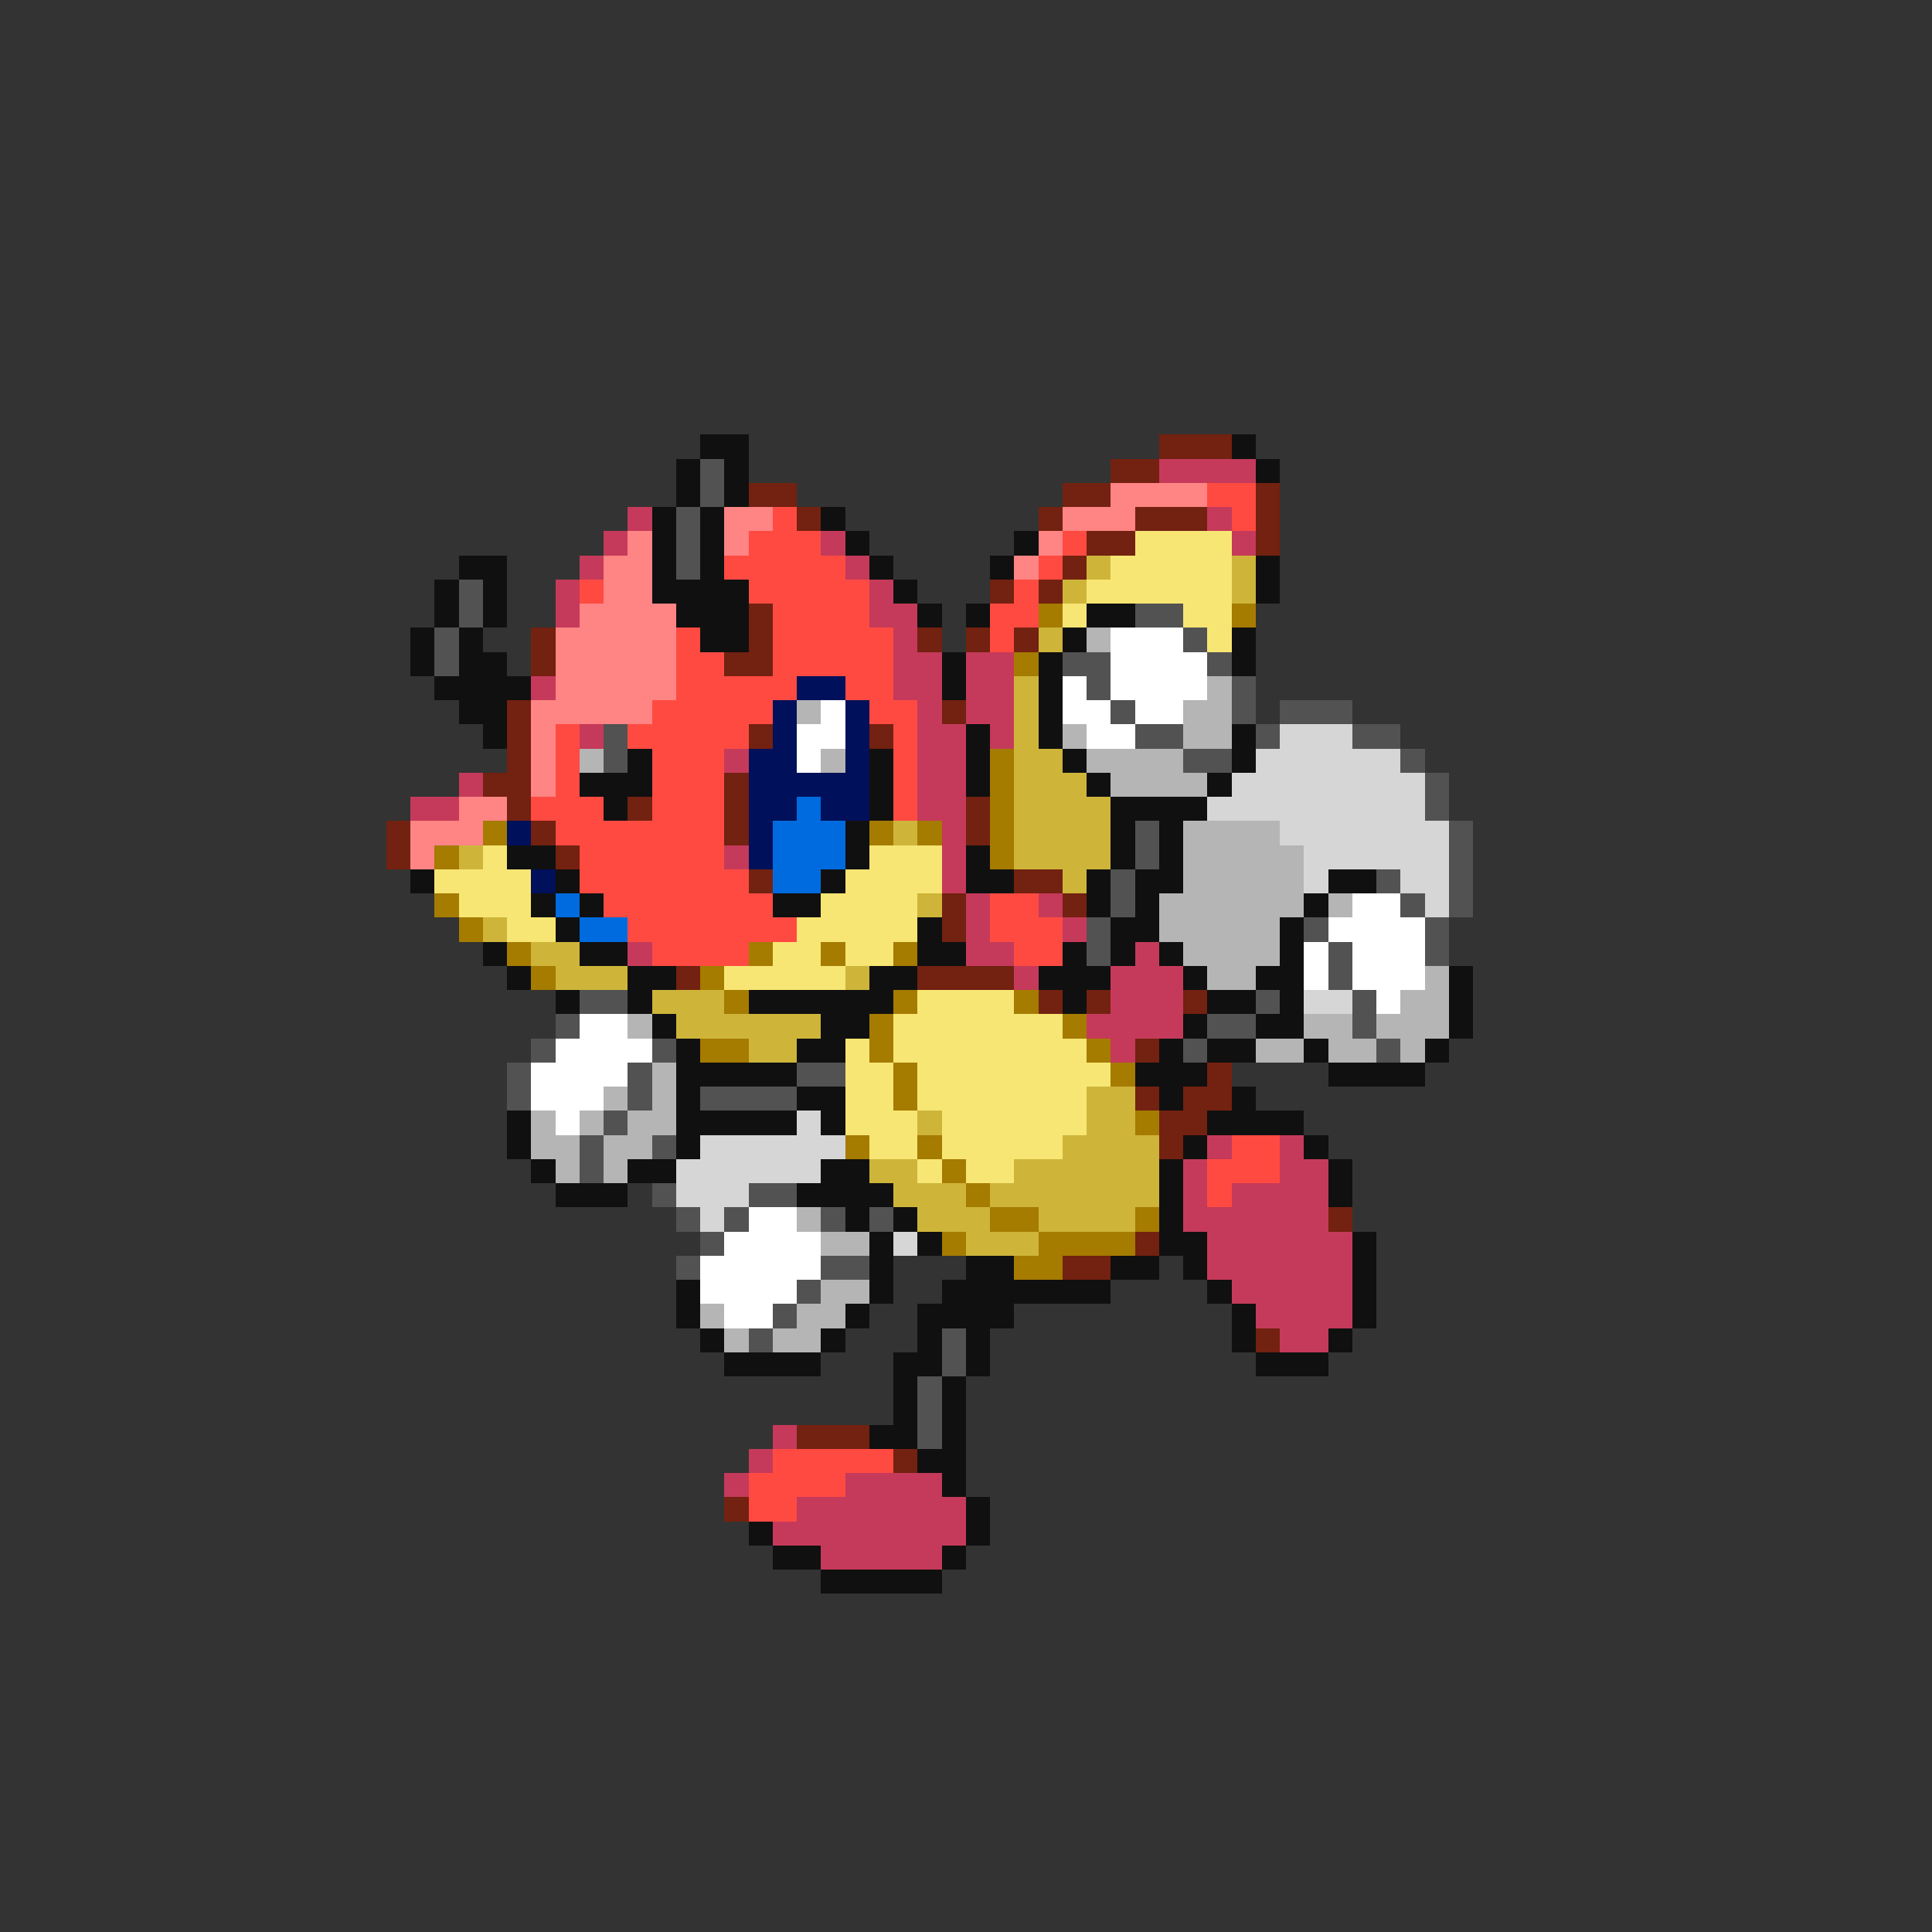 <svg xmlns="http://www.w3.org/2000/svg" viewBox="0 -0.5 80 80" shape-rendering="crispEdges">
<rect x="0" y="-0.5" width="80" height="80" fill="#333333" stroke="none"/>
<path stroke="#101010" d="M29 18h2M51 18h1M28 19h1M30 19h1M52 19h1M28 20h1M30 20h1M27 21h1M29 21h1M34 21h1M27 22h1M29 22h1M35 22h1M42 22h1M19 23h2M27 23h1M29 23h1M36 23h1M41 23h1M52 23h1M18 24h1M20 24h1M27 24h4M37 24h1M52 24h1M18 25h1M20 25h1M28 25h3M38 25h1M40 25h1M45 25h2M17 26h1M19 26h1M29 26h2M44 26h1M51 26h1M17 27h1M19 27h2M39 27h1M43 27h1M51 27h1M18 28h4M39 28h1M43 28h1M19 29h2M43 29h1M20 30h1M40 30h1M43 30h1M51 30h1M26 31h1M36 31h1M40 31h1M44 31h1M51 31h1M24 32h3M36 32h1M40 32h1M45 32h1M50 32h1M25 33h1M36 33h1M46 33h4M35 34h1M46 34h1M48 34h1M21 35h2M35 35h1M40 35h1M46 35h1M48 35h1M17 36h1M23 36h1M34 36h1M40 36h2M45 36h1M47 36h2M55 36h2M22 37h1M24 37h1M32 37h2M45 37h1M47 37h1M54 37h1M23 38h1M38 38h1M46 38h2M53 38h1M20 39h1M24 39h2M38 39h2M44 39h1M46 39h1M48 39h1M53 39h1M21 40h1M26 40h2M36 40h2M43 40h3M49 40h1M52 40h2M60 40h1M23 41h1M26 41h1M31 41h6M44 41h1M50 41h2M53 41h1M60 41h1M27 42h1M34 42h2M49 42h1M52 42h2M60 42h1M28 43h1M33 43h2M48 43h1M50 43h2M54 43h1M59 43h1M28 44h5M47 44h3M55 44h4M28 45h1M33 45h2M48 45h1M51 45h1M21 46h1M28 46h5M34 46h1M50 46h4M21 47h1M28 47h1M49 47h1M54 47h1M22 48h1M26 48h2M34 48h2M48 48h1M55 48h1M23 49h3M33 49h4M48 49h1M55 49h1M35 50h1M37 50h1M48 50h1M36 51h1M38 51h1M48 51h2M56 51h1M36 52h1M40 52h2M46 52h2M49 52h1M56 52h1M28 53h1M36 53h1M39 53h7M50 53h1M56 53h1M28 54h1M35 54h1M38 54h4M51 54h1M56 54h1M29 55h1M34 55h1M38 55h1M40 55h1M51 55h1M55 55h1M30 56h4M37 56h2M40 56h1M52 56h3M37 57h1M39 57h1M37 58h1M39 58h1M36 59h2M39 59h1M38 60h2M39 61h1M40 62h1M31 63h1M40 63h1M32 64h2M39 64h1M34 65h5" />
<path stroke="#732110" d="M48 18h3M46 19h2M31 20h2M44 20h2M52 20h1M33 21h1M43 21h1M47 21h3M52 21h1M45 22h2M52 22h1M44 23h1M41 24h1M43 24h1M31 25h1M22 26h1M31 26h1M38 26h1M40 26h1M42 26h1M22 27h1M30 27h2M21 29h1M39 29h1M21 30h1M31 30h1M36 30h1M21 31h1M20 32h2M30 32h1M21 33h1M26 33h1M30 33h1M40 33h1M16 34h1M22 34h1M30 34h1M40 34h1M16 35h1M23 35h1M31 36h1M42 36h2M39 37h1M44 37h1M39 38h1M28 40h1M38 40h4M43 41h1M45 41h1M49 41h1M47 43h1M50 44h1M47 45h1M49 45h2M48 46h2M48 47h1M55 50h1M47 51h1M44 52h2M52 55h1M33 59h3M37 60h1M30 62h1" />
<path stroke="#525252" d="M29 19h1M29 20h1M28 21h1M28 22h1M28 23h1M19 24h1M19 25h1M47 25h2M18 26h1M49 26h1M18 27h1M44 27h2M50 27h1M45 28h1M51 28h1M46 29h1M51 29h1M53 29h3M25 30h1M47 30h2M52 30h1M56 30h2M25 31h1M49 31h2M58 31h1M59 32h1M59 33h1M47 34h1M60 34h1M47 35h1M60 35h1M46 36h1M57 36h1M60 36h1M46 37h1M58 37h1M60 37h1M45 38h1M54 38h1M59 38h1M45 39h1M55 39h1M59 39h1M55 40h1M24 41h2M52 41h1M56 41h1M23 42h1M50 42h2M56 42h1M22 43h1M27 43h1M49 43h1M57 43h1M21 44h1M26 44h1M33 44h2M21 45h1M26 45h1M29 45h4M25 46h1M24 47h1M27 47h1M24 48h1M27 49h1M31 49h2M28 50h1M30 50h1M34 50h1M36 50h1M29 51h1M28 52h1M34 52h2M33 53h1M32 54h1M31 55h1M39 55h1M39 56h1M38 57h1M38 58h1M38 59h1" />
<path stroke="#c53a5a" d="M48 19h4M26 21h1M50 21h1M25 22h1M34 22h1M51 22h1M24 23h1M35 23h1M23 24h1M36 24h1M23 25h1M36 25h2M37 26h1M37 27h2M40 27h2M22 28h1M37 28h2M40 28h2M38 29h1M40 29h2M24 30h1M38 30h2M41 30h1M30 31h1M38 31h2M19 32h1M38 32h2M17 33h2M38 33h2M39 34h1M30 35h1M39 35h1M39 36h1M40 37h1M43 37h1M40 38h1M44 38h1M26 39h1M40 39h2M47 39h1M42 40h1M46 40h3M46 41h3M45 42h4M46 43h1M50 47h1M53 47h1M49 48h1M53 48h2M49 49h1M51 49h4M49 50h6M50 51h6M50 52h6M51 53h5M52 54h4M53 55h2M32 59h1M31 60h1M30 61h1M35 61h4M33 62h7M32 63h8M34 64h5" />
<path stroke="#ff8484" d="M46 20h4M30 21h2M44 21h3M26 22h1M30 22h1M43 22h1M25 23h2M42 23h1M25 24h2M24 25h4M23 26h5M23 27h5M23 28h5M22 29h5M22 30h1M22 31h1M22 32h1M19 33h2M17 34h3M17 35h1" />
<path stroke="#ff4a42" d="M50 20h2M32 21h1M51 21h1M31 22h3M44 22h1M30 23h5M43 23h1M24 24h1M31 24h5M42 24h1M32 25h4M41 25h2M28 26h1M32 26h5M41 26h1M28 27h2M32 27h5M28 28h5M35 28h2M27 29h5M36 29h2M23 30h1M26 30h5M37 30h1M23 31h1M27 31h3M37 31h1M23 32h1M27 32h3M37 32h1M22 33h3M27 33h3M37 33h1M23 34h7M24 35h6M24 36h7M25 37h7M41 37h2M26 38h7M41 38h3M27 39h4M42 39h2M51 47h2M50 48h3M50 49h1M32 60h5M31 61h4M31 62h2" />
<path stroke="#f7e673" d="M47 22h4M46 23h5M45 24h6M44 25h1M49 25h2M50 26h1M20 35h1M36 35h3M18 36h4M35 36h4M19 37h3M34 37h4M21 38h2M33 38h5M32 39h2M35 39h2M30 40h5M38 41h4M37 42h7M35 43h1M37 43h8M35 44h2M38 44h8M35 45h2M38 45h7M35 46h3M39 46h6M36 47h2M39 47h5M38 48h1M40 48h2" />
<path stroke="#ceb53a" d="M45 23h1M51 23h1M44 24h1M51 24h1M43 26h1M42 28h1M42 29h1M42 30h1M42 31h2M42 32h3M42 33h4M37 34h1M42 34h4M19 35h1M42 35h4M44 36h1M38 37h1M20 38h1M22 39h2M23 40h3M35 40h1M27 41h3M28 42h6M31 43h2M45 45h2M38 46h1M45 46h2M44 47h4M36 48h2M42 48h6M37 49h3M41 49h7M38 50h3M43 50h4M40 51h3" />
<path stroke="#a57b00" d="M43 25h1M51 25h1M42 27h1M41 31h1M41 32h1M41 33h1M20 34h1M36 34h1M38 34h1M41 34h1M18 35h1M41 35h1M18 37h1M19 38h1M21 39h1M31 39h1M34 39h1M37 39h1M22 40h1M29 40h1M30 41h1M37 41h1M42 41h1M36 42h1M44 42h1M29 43h2M36 43h1M45 43h1M37 44h1M46 44h1M37 45h1M47 46h1M35 47h1M38 47h1M39 48h1M40 49h1M41 50h2M47 50h1M39 51h1M43 51h4M42 52h2" />
<path stroke="#b5b5b5" d="M45 26h1M50 28h1M33 29h1M49 29h2M44 30h1M49 30h2M24 31h1M34 31h1M45 31h4M46 32h4M49 34h4M49 35h5M49 36h5M48 37h6M55 37h1M48 38h5M49 39h4M50 40h2M59 40h1M58 41h2M26 42h1M54 42h2M57 42h3M52 43h2M55 43h2M58 43h1M27 44h1M25 45h1M27 45h1M22 46h1M24 46h1M26 46h2M22 47h2M25 47h2M23 48h1M25 48h1M33 50h1M34 51h2M34 53h2M29 54h1M33 54h2M30 55h1M32 55h2" />
<path stroke="#ffffff" d="M46 26h3M46 27h4M44 28h1M46 28h4M34 29h1M44 29h2M47 29h2M33 30h2M45 30h2M33 31h1M56 37h2M55 38h4M54 39h1M56 39h3M54 40h1M56 40h3M57 41h1M24 42h2M23 43h4M22 44h4M22 45h3M23 46h1M31 50h2M30 51h4M29 52h5M29 53h4M30 54h2" />
<path stroke="#00105a" d="M33 28h2M32 29h1M35 29h1M32 30h1M35 30h1M31 31h2M35 31h1M31 32h5M31 33h2M34 33h2M21 34h1M31 34h1M31 35h1M22 36h1" />
<path stroke="#d6d6d6" d="M53 30h3M52 31h6M51 32h8M50 33h9M53 34h7M54 35h6M54 36h1M58 36h2M59 37h1M54 41h2M33 46h1M29 47h6M28 48h6M28 49h3M29 50h1M37 51h1" />
<path stroke="#006bde" d="M33 33h1M32 34h3M32 35h3M32 36h2M23 37h1M24 38h2" />
</svg>